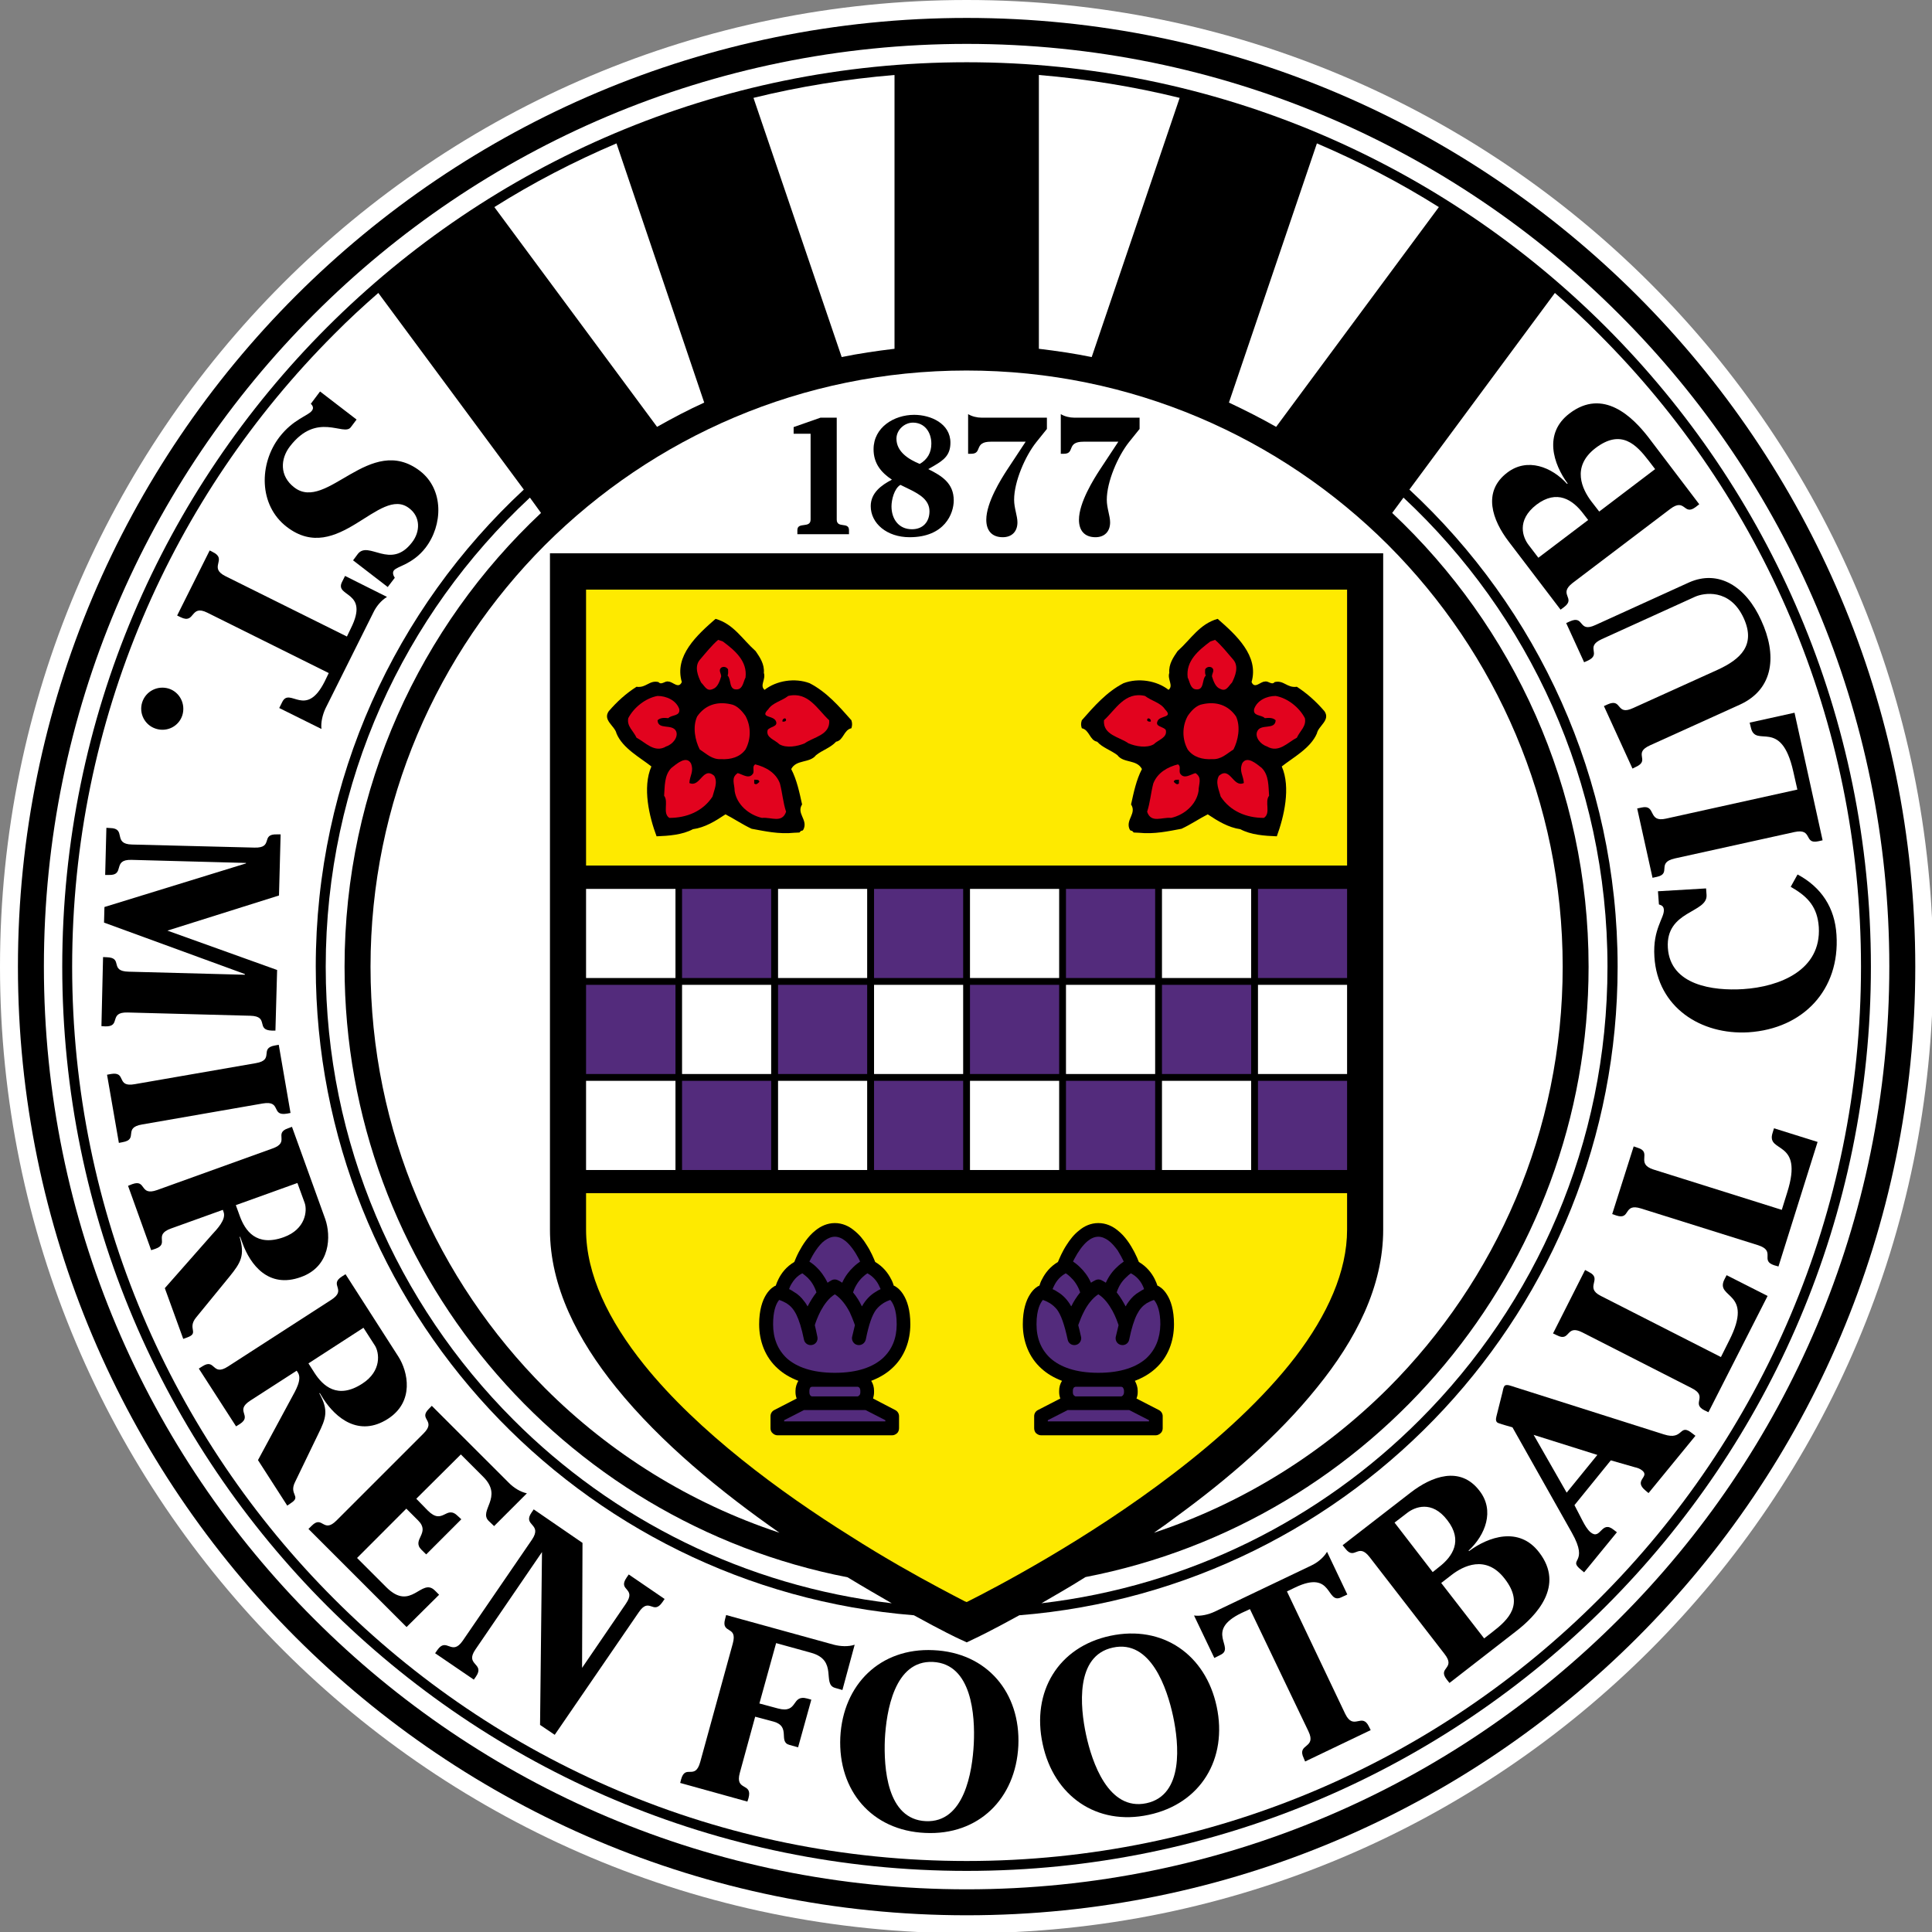 <?xml version="1.0" encoding="UTF-8"?>
<svg xmlns="http://www.w3.org/2000/svg" xmlns:xlink="http://www.w3.org/1999/xlink" width="32px" height="32px" viewBox="0 0 32 32" version="1.1">
<rect x="0" y="0" width="32" height="32" fill="#808080" stroke="none"/>
<g id="surface1">
<path style=" stroke:none;fill-rule:nonzero;fill:rgb(100%,100%,100%);fill-opacity:1;" d="M 0 16.012 C 0 7.168 7.168 0 16.012 0 C 24.852 0 32.02 7.168 32.02 16.012 C 32.02 24.852 24.852 32.02 16.012 32.02 C 7.168 32.02 0 24.852 0 16.012 Z M 0 16.012 "/>
<path style=" stroke:none;fill-rule:nonzero;fill:rgb(0%,0%,0%);fill-opacity:1;" d="M 16.012 0.297 C 7.332 0.297 0.297 7.332 0.297 16.012 C 0.297 24.688 7.332 31.723 16.012 31.723 C 24.688 31.723 31.723 24.688 31.723 16.012 C 31.723 7.332 24.688 0.297 16.012 0.297 Z M 16.012 0.297 "/>
<path style=" stroke:none;fill-rule:nonzero;fill:rgb(100%,100%,100%);fill-opacity:1;" d="M 26.816 26.816 C 24.051 29.586 20.23 31.293 16.012 31.293 C 11.789 31.293 7.969 29.586 5.203 26.816 C 2.434 24.051 0.727 20.23 0.727 16.008 C 0.727 11.789 2.434 7.969 5.203 5.203 C 7.969 2.434 11.789 0.727 16.012 0.727 C 20.23 0.727 24.051 2.434 26.816 5.203 C 29.586 7.969 31.293 11.789 31.293 16.008 C 31.293 20.23 29.586 24.051 26.816 26.816 Z M 26.816 26.816 "/>
<path style=" stroke:none;fill-rule:nonzero;fill:rgb(0%,0%,0%);fill-opacity:1;" d="M 30.988 16.012 C 30.988 24.281 24.281 30.988 16.012 30.988 C 7.738 30.988 1.031 24.281 1.031 16.012 C 1.031 7.738 7.738 1.031 16.012 1.031 C 24.281 1.031 30.988 7.738 30.988 16.012 Z M 30.988 16.012 "/>
<path style=" stroke:none;fill-rule:nonzero;fill:rgb(100%,100%,100%);fill-opacity:1;" d="M 21.812 2.375 C 22.516 2.676 23.191 3.027 23.832 3.43 L 21.137 7.07 C 20.883 6.926 20.621 6.793 20.355 6.668 Z M 21.812 2.375 "/>
<path style=" stroke:none;fill-rule:nonzero;fill:rgb(100%,100%,100%);fill-opacity:1;" d="M 14.039 26.125 C 14.301 26.285 14.547 26.426 14.77 26.555 C 12.336 26.27 10.148 25.164 8.504 23.516 C 6.582 21.594 5.395 18.941 5.395 16.012 C 5.395 12.941 6.695 10.18 8.777 8.242 L 8.961 8.496 C 6.961 10.375 5.707 13.047 5.707 16.012 C 5.707 21.027 9.293 25.203 14.039 26.125 Z M 14.039 26.125 "/>
<path style=" stroke:none;fill-rule:nonzero;fill:rgb(100%,100%,100%);fill-opacity:1;" d="M 17.98 26.121 C 22.727 25.203 26.312 21.027 26.312 16.012 C 26.312 13.047 25.059 10.375 23.059 8.496 L 23.246 8.242 C 25.324 10.18 26.625 12.941 26.625 16.012 C 26.625 18.941 25.438 21.594 23.516 23.516 C 21.871 25.164 19.688 26.27 17.25 26.555 C 17.473 26.426 17.719 26.285 17.98 26.121 Z M 17.98 26.121 "/>
<path style=" stroke:none;fill-rule:nonzero;fill:rgb(100%,100%,100%);fill-opacity:1;" d="M 17.207 1.242 C 18.004 1.309 18.781 1.434 19.539 1.621 L 18.082 5.914 C 17.793 5.855 17.5 5.812 17.207 5.777 Z M 17.207 1.242 "/>
<path style=" stroke:none;fill-rule:nonzero;fill:rgb(100%,100%,100%);fill-opacity:1;" d="M 22.992 9.027 C 24.777 10.816 25.883 13.281 25.883 16.012 C 25.883 18.738 24.777 21.203 22.992 22.992 C 21.914 24.066 20.59 24.898 19.113 25.387 C 19.238 25.301 19.363 25.211 19.488 25.117 C 20.328 24.504 21.168 23.785 21.812 22.984 C 22.457 22.191 22.91 21.309 22.91 20.367 L 22.91 9.164 L 9.109 9.164 L 9.109 20.367 C 9.109 21.309 9.566 22.191 10.207 22.984 C 10.949 23.902 11.953 24.719 12.91 25.387 C 11.43 24.898 10.105 24.07 9.027 22.992 C 7.242 21.203 6.137 18.738 6.137 16.012 C 6.137 13.281 7.242 10.816 9.027 9.027 C 10.816 7.242 13.281 6.137 16.008 6.137 C 18.738 6.137 21.203 7.242 22.992 9.027 Z M 22.992 9.027 "/>
<path style=" stroke:none;fill-rule:nonzero;fill:rgb(100%,100%,100%);fill-opacity:1;" d="M 14.816 1.242 L 14.816 5.777 C 14.52 5.812 14.227 5.855 13.941 5.914 L 12.48 1.621 C 13.238 1.434 14.016 1.309 14.816 1.242 Z M 14.816 1.242 "/>
<path style=" stroke:none;fill-rule:nonzero;fill:rgb(100%,100%,100%);fill-opacity:1;" d="M 10.211 2.375 L 11.664 6.668 C 11.398 6.789 11.137 6.926 10.883 7.07 L 8.188 3.43 C 8.828 3.027 9.504 2.676 10.211 2.375 Z M 10.211 2.375 "/>
<path style=" stroke:none;fill-rule:nonzero;fill:rgb(100%,100%,100%);fill-opacity:1;" d="M 26.484 26.484 C 23.805 29.168 20.102 30.824 16.012 30.824 C 11.918 30.824 8.215 29.168 5.535 26.484 C 2.855 23.805 1.195 20.102 1.195 16.012 C 1.195 11.918 2.855 8.215 5.535 5.535 C 5.77 5.297 6.016 5.07 6.266 4.852 L 8.676 8.109 C 6.555 10.078 5.23 12.891 5.23 16.012 C 5.23 21.668 9.59 26.309 15.137 26.754 C 15.59 27.004 15.875 27.141 15.879 27.141 L 16.012 27.203 L 16.141 27.141 C 16.145 27.141 16.43 27.004 16.883 26.754 C 22.43 26.309 26.793 21.668 26.793 16.012 C 26.793 12.891 25.465 10.078 23.344 8.109 L 25.754 4.852 C 26.004 5.07 26.25 5.297 26.484 5.535 C 29.168 8.215 30.824 11.918 30.824 16.012 C 30.824 20.102 29.168 23.805 26.484 26.484 Z M 26.484 26.484 "/>
<path style=" stroke:none;fill-rule:nonzero;fill:rgb(0%,0%,0%);fill-opacity:1;" d="M 5.809 7.078 C 5.691 7.23 5.25 6.809 4.801 7.395 C 4.645 7.598 4.625 7.883 4.875 8.074 C 5.414 8.488 6.125 7.164 6.957 7.801 C 7.355 8.109 7.336 8.699 7.047 9.074 C 6.941 9.211 6.824 9.285 6.73 9.336 C 6.629 9.387 6.555 9.41 6.523 9.449 C 6.496 9.488 6.516 9.535 6.539 9.57 L 6.422 9.723 L 5.848 9.281 L 5.926 9.176 C 6.105 8.945 6.469 9.449 6.824 8.984 C 6.961 8.809 6.969 8.562 6.777 8.418 C 6.285 8.035 5.598 9.379 4.75 8.727 C 4.281 8.367 4.289 7.68 4.629 7.238 C 4.855 6.945 5.102 6.887 5.164 6.805 C 5.199 6.762 5.184 6.723 5.148 6.688 L 5.301 6.484 L 5.906 6.949 L 5.809 7.078 "/>
<path style=" stroke:none;fill-rule:nonzero;fill:rgb(0%,0%,0%);fill-opacity:1;" d="M 6.41 9.887 C 6.312 9.945 6.23 10.047 6.184 10.145 L 5.391 11.734 C 5.344 11.836 5.312 11.961 5.324 12.074 L 4.625 11.727 L 4.676 11.625 C 4.801 11.375 5.066 11.91 5.379 11.285 L 5.445 11.148 L 3.434 10.148 C 3.145 10.004 3.238 10.344 2.992 10.223 L 2.934 10.195 L 3.473 9.117 L 3.527 9.145 C 3.773 9.266 3.445 9.398 3.734 9.543 L 5.746 10.543 L 5.812 10.406 C 6.125 9.781 5.539 9.895 5.664 9.641 L 5.715 9.539 L 6.41 9.887 "/>
<path style=" stroke:none;fill-rule:nonzero;fill:rgb(0%,0%,0%);fill-opacity:1;" d="M 2.582 12.07 C 2.398 12.012 2.297 11.816 2.355 11.633 C 2.414 11.449 2.609 11.348 2.797 11.406 C 2.977 11.465 3.078 11.66 3.02 11.848 C 2.961 12.031 2.766 12.129 2.582 12.07 "/>
<path style=" stroke:none;fill-rule:nonzero;fill:rgb(0%,0%,0%);fill-opacity:1;" d="M 4.59 16.066 L 4.562 17.07 L 4.504 17.07 C 4.227 17.062 4.469 16.832 4.145 16.824 L 2.113 16.77 C 1.789 16.762 2.016 17.008 1.742 17 L 1.68 16.996 L 1.707 15.852 L 1.77 15.855 C 2.047 15.863 1.805 16.086 2.129 16.094 L 4.055 16.145 L 4.055 16.133 L 1.723 15.281 L 1.73 15.023 L 4.074 14.301 L 4.074 14.293 L 2.176 14.242 C 1.852 14.234 2.078 14.5 1.805 14.492 L 1.742 14.492 L 1.762 13.711 L 1.824 13.715 C 2.102 13.719 1.859 13.98 2.184 13.988 L 4.215 14.039 C 4.539 14.047 4.309 13.812 4.586 13.82 L 4.648 13.82 L 4.621 14.832 L 2.773 15.414 L 4.59 16.066 "/>
<path style=" stroke:none;fill-rule:nonzero;fill:rgb(0%,0%,0%);fill-opacity:1;" d="M 4.812 18.434 L 4.754 18.445 C 4.48 18.492 4.672 18.223 4.352 18.277 L 2.352 18.625 C 2.031 18.68 2.301 18.871 2.031 18.918 L 1.969 18.93 L 1.773 17.801 L 1.836 17.789 C 2.105 17.742 1.914 18.016 2.234 17.957 L 4.238 17.609 C 4.555 17.555 4.285 17.363 4.555 17.316 L 4.617 17.305 L 4.812 18.434 "/>
<path style=" stroke:none;fill-rule:nonzero;fill:rgb(0%,0%,0%);fill-opacity:1;" d="M 3.906 19.961 L 3.973 20.145 C 4.059 20.379 4.242 20.656 4.699 20.492 C 5.066 20.359 5.09 20.051 5.047 19.926 L 4.926 19.594 L 3.906 19.961 M 2.832 20.348 C 2.531 20.457 2.816 20.598 2.574 20.684 L 2.504 20.707 L 2.121 19.641 L 2.191 19.613 C 2.43 19.527 2.305 19.816 2.602 19.711 L 4.512 19.023 C 4.812 18.918 4.527 18.773 4.77 18.688 L 4.836 18.664 L 5.387 20.191 C 5.484 20.469 5.477 20.977 4.984 21.152 C 4.445 21.348 4.145 20.945 4.016 20.59 L 3.977 20.484 L 3.969 20.488 C 4.059 20.797 3.988 20.914 3.801 21.145 L 3.246 21.824 C 3.098 22.008 3.305 22.078 3.102 22.152 L 3.035 22.176 L 2.73 21.336 L 3.508 20.453 C 3.594 20.359 3.75 20.199 3.703 20.074 L 3.691 20.039 Z M 2.832 20.348 "/>
<path style=" stroke:none;fill-rule:nonzero;fill:rgb(0%,0%,0%);fill-opacity:1;" d="M 5.109 22.582 L 5.211 22.742 C 5.348 22.953 5.59 23.184 6 22.918 C 6.328 22.707 6.281 22.402 6.211 22.289 L 6.02 21.992 L 5.109 22.582 M 4.145 23.199 C 3.879 23.371 4.188 23.445 3.973 23.586 L 3.91 23.625 L 3.293 22.668 L 3.355 22.629 C 3.57 22.492 3.512 22.805 3.777 22.633 L 5.484 21.531 C 5.754 21.359 5.445 21.285 5.66 21.145 L 5.723 21.105 L 6.598 22.469 C 6.758 22.719 6.867 23.215 6.426 23.5 C 5.945 23.809 5.559 23.484 5.355 23.168 L 5.297 23.074 L 5.289 23.078 C 5.445 23.359 5.402 23.488 5.27 23.754 L 4.887 24.547 C 4.781 24.758 4.996 24.781 4.82 24.895 L 4.758 24.938 L 4.273 24.184 L 4.832 23.148 C 4.891 23.039 5.008 22.848 4.934 22.734 L 4.914 22.703 Z M 4.145 23.199 "/>
<path style=" stroke:none;fill-rule:nonzero;fill:rgb(0%,0%,0%);fill-opacity:1;" d="M 6.895 24.824 L 7.086 25.02 C 7.34 25.273 7.387 24.914 7.586 25.113 L 7.641 25.164 L 7.059 25.746 L 6.98 25.668 C 6.812 25.5 7.137 25.395 6.926 25.184 L 6.73 24.988 L 5.914 25.805 L 6.398 26.289 C 6.812 26.703 6.98 26.121 7.203 26.344 L 7.273 26.414 L 6.734 26.949 L 5.109 25.324 L 5.164 25.27 C 5.344 25.09 5.352 25.406 5.574 25.184 L 7.012 23.746 C 7.238 23.523 6.922 23.516 7.102 23.336 L 7.152 23.285 L 8.43 24.562 C 8.508 24.641 8.617 24.711 8.727 24.734 L 8.184 25.277 L 8.094 25.191 C 7.922 25.02 8.34 24.801 8.008 24.465 L 7.633 24.09 L 6.895 24.824 "/>
<path style=" stroke:none;fill-rule:nonzero;fill:rgb(0%,0%,0%);fill-opacity:1;" d="M 9.641 27.625 L 10.367 26.562 C 10.551 26.293 10.223 26.355 10.379 26.129 L 10.414 26.078 L 11.008 26.484 L 10.973 26.535 C 10.816 26.762 10.758 26.438 10.578 26.707 L 9.188 28.734 L 8.945 28.57 L 8.977 25.707 L 7.875 27.32 C 7.691 27.586 8.039 27.543 7.883 27.77 L 7.848 27.82 L 7.207 27.383 L 7.242 27.332 C 7.398 27.105 7.48 27.441 7.664 27.176 L 8.812 25.5 C 8.992 25.23 8.648 25.277 8.805 25.051 L 8.84 25 L 9.648 25.555 L 9.641 27.625 "/>
<path style=" stroke:none;fill-rule:nonzero;fill:rgb(0%,0%,0%);fill-opacity:1;" d="M 12.578 28.215 L 12.883 28.297 C 13.23 28.391 13.098 28.059 13.371 28.133 L 13.438 28.152 L 13.219 28.941 L 13.078 28.902 C 12.883 28.852 13.105 28.598 12.816 28.516 L 12.508 28.434 L 12.254 29.363 C 12.168 29.676 12.469 29.516 12.398 29.781 L 12.379 29.84 L 11.266 29.531 L 11.281 29.473 C 11.352 29.211 11.512 29.496 11.598 29.184 L 12.137 27.223 C 12.18 27.066 12.129 27.031 12.078 27 C 12.027 26.969 11.977 26.941 12.008 26.824 L 12.027 26.75 L 13.812 27.242 C 13.922 27.27 14.051 27.277 14.156 27.242 L 13.953 27.992 L 13.832 27.957 C 13.609 27.895 13.887 27.5 13.434 27.375 L 12.855 27.215 L 12.578 28.215 "/>
<path style=" stroke:none;fill-rule:nonzero;fill:rgb(0%,0%,0%);fill-opacity:1;" d="M 16.129 28.883 C 16.152 28.414 16.098 27.559 15.453 27.527 C 14.812 27.496 14.68 28.348 14.656 28.809 C 14.637 29.277 14.688 30.133 15.332 30.164 C 15.973 30.195 16.105 29.348 16.129 28.883 M 13.918 28.777 C 13.961 27.898 14.582 27.289 15.461 27.332 C 16.348 27.371 16.906 28.035 16.867 28.914 C 16.824 29.793 16.207 30.402 15.324 30.359 C 14.438 30.32 13.879 29.656 13.918 28.777 Z M 13.918 28.777 "/>
<path style=" stroke:none;fill-rule:nonzero;fill:rgb(0%,0%,0%);fill-opacity:1;" d="M 19.43 28.426 C 19.332 27.969 19.062 27.152 18.434 27.289 C 17.805 27.422 17.891 28.277 17.988 28.73 C 18.086 29.188 18.359 30 18.988 29.867 C 19.613 29.734 19.527 28.879 19.43 28.426 M 17.27 28.887 C 17.082 28.023 17.527 27.277 18.391 27.094 C 19.258 26.91 19.969 27.406 20.152 28.266 C 20.336 29.129 19.891 29.875 19.027 30.059 C 18.164 30.246 17.453 29.746 17.27 28.887 Z M 17.27 28.887 "/>
<path style=" stroke:none;fill-rule:nonzero;fill:rgb(0%,0%,0%);fill-opacity:1;" d="M 19.777 26.758 C 19.887 26.773 20.016 26.742 20.117 26.695 L 21.719 25.93 C 21.82 25.883 21.922 25.801 21.98 25.703 L 22.316 26.41 L 22.215 26.457 C 21.961 26.578 22.082 25.992 21.453 26.293 L 21.316 26.359 L 22.281 28.387 C 22.422 28.676 22.559 28.352 22.676 28.602 L 22.703 28.656 L 21.617 29.176 L 21.594 29.121 C 21.473 28.871 21.812 28.969 21.672 28.676 L 20.703 26.652 L 20.566 26.715 C 19.938 27.016 20.469 27.289 20.215 27.41 L 20.113 27.461 L 19.777 26.758 "/>
<path style=" stroke:none;fill-rule:nonzero;fill:rgb(0%,0%,0%);fill-opacity:1;" d="M 23.73 26.039 L 23.832 25.957 C 24.062 25.781 24.234 25.516 23.973 25.18 C 23.715 24.84 23.43 24.965 23.312 25.055 L 23.098 25.219 L 23.73 26.039 M 24.582 27.137 L 24.719 27.031 C 24.988 26.824 25.25 26.57 24.922 26.148 C 24.609 25.742 24.23 25.941 24.043 26.086 L 23.871 26.219 Z M 24.008 27.875 L 23.961 27.816 C 23.805 27.613 24.121 27.645 23.926 27.395 L 22.684 25.789 C 22.492 25.543 22.441 25.852 22.285 25.652 L 22.238 25.594 L 23.363 24.723 C 23.711 24.453 24.184 24.273 24.504 24.691 C 24.762 25.02 24.602 25.426 24.324 25.684 L 24.332 25.691 C 24.652 25.453 25.16 25.277 25.492 25.711 C 25.922 26.266 25.445 26.762 25.105 27.023 Z M 24.008 27.875 "/>
<path style=" stroke:none;fill-rule:nonzero;fill:rgb(0%,0%,0%);fill-opacity:1;" d="M 25.949 24.723 L 26.457 24.098 L 25.402 23.766 L 25.949 24.723 M 26.078 24.93 L 26.215 25.195 C 26.246 25.254 26.289 25.332 26.344 25.379 C 26.516 25.52 26.52 25.168 26.73 25.34 L 26.781 25.379 L 26.238 26.043 L 26.191 26.004 C 25.949 25.809 26.332 25.914 26.035 25.387 L 25.051 23.641 L 24.953 23.613 C 24.93 23.605 24.82 23.578 24.797 23.559 C 24.762 23.527 24.785 23.465 24.793 23.43 L 24.887 23.055 C 24.891 23.031 24.902 22.977 24.918 22.957 C 24.949 22.918 25.031 22.957 25.098 22.977 L 27.559 23.758 C 27.895 23.867 27.805 23.559 28.031 23.742 L 28.082 23.781 L 27.305 24.73 L 27.258 24.691 C 27.043 24.516 27.336 24.465 27.199 24.355 C 27.16 24.324 27.121 24.312 27.074 24.301 L 26.68 24.188 Z M 26.078 24.93 "/>
<path style=" stroke:none;fill-rule:nonzero;fill:rgb(0%,0%,0%);fill-opacity:1;" d="M 29.277 21.465 L 28.297 23.391 L 28.23 23.359 C 28.004 23.242 28.301 23.133 28.02 22.992 L 26.211 22.07 C 25.93 21.926 26.016 22.234 25.789 22.117 L 25.723 22.086 L 26.254 21.035 L 26.32 21.07 C 26.551 21.184 26.234 21.324 26.516 21.465 L 28.504 22.477 L 28.641 22.203 C 29.062 21.375 28.398 21.516 28.562 21.191 L 28.598 21.121 L 29.277 21.465 "/>
<path style=" stroke:none;fill-rule:nonzero;fill:rgb(0%,0%,0%);fill-opacity:1;" d="M 30.105 18.914 L 29.457 20.977 L 29.387 20.957 C 29.145 20.879 29.422 20.723 29.121 20.625 L 27.18 20.016 C 26.879 19.922 27.016 20.211 26.773 20.133 L 26.703 20.109 L 27.059 18.988 L 27.129 19.012 C 27.371 19.086 27.082 19.273 27.387 19.371 L 29.512 20.039 L 29.602 19.75 C 29.883 18.863 29.25 19.109 29.359 18.766 L 29.383 18.688 L 30.105 18.914 "/>
<path style=" stroke:none;fill-rule:nonzero;fill:rgb(0%,0%,0%);fill-opacity:1;" d="M 28.258 14.715 L 28.266 14.824 C 28.285 15.125 27.586 15.078 27.625 15.699 C 27.664 16.32 28.375 16.414 28.871 16.383 C 29.477 16.344 30.168 16.07 30.125 15.355 C 30.102 15.031 29.953 14.859 29.684 14.703 L 29.66 14.688 L 29.773 14.484 C 30.168 14.695 30.391 15.035 30.418 15.484 C 30.477 16.395 29.867 17.039 28.961 17.098 C 28.172 17.145 27.453 16.684 27.402 15.848 C 27.387 15.609 27.43 15.453 27.473 15.336 C 27.516 15.215 27.562 15.141 27.559 15.07 C 27.555 15.012 27.527 14.996 27.477 14.98 L 27.461 14.762 L 28.258 14.715 "/>
<path style=" stroke:none;fill-rule:nonzero;fill:rgb(0%,0%,0%);fill-opacity:1;" d="M 29.723 11.805 L 30.188 13.918 L 30.117 13.934 C 29.871 13.988 30.031 13.715 29.723 13.781 L 27.738 14.219 C 27.43 14.289 27.691 14.469 27.445 14.523 L 27.371 14.539 L 27.117 13.391 L 27.191 13.375 C 27.438 13.32 27.285 13.629 27.594 13.559 L 29.77 13.078 L 29.703 12.781 C 29.5 11.871 29.078 12.402 29 12.051 L 28.98 11.969 L 29.723 11.805 "/>
<path style=" stroke:none;fill-rule:nonzero;fill:rgb(0%,0%,0%);fill-opacity:1;" d="M 26.566 11.695 L 26.625 11.668 C 26.875 11.555 26.758 11.863 27.051 11.727 L 28.449 11.094 C 28.832 10.918 29.082 10.684 28.883 10.242 C 28.652 9.734 28.211 9.824 28.078 9.883 L 26.531 10.586 C 26.238 10.719 26.543 10.832 26.293 10.945 L 26.238 10.969 L 25.941 10.32 L 26 10.293 C 26.25 10.18 26.133 10.488 26.426 10.352 L 27.973 9.648 C 28.469 9.426 28.922 9.719 29.172 10.277 C 29.43 10.836 29.391 11.41 28.816 11.672 L 27.332 12.344 C 27.035 12.477 27.344 12.59 27.094 12.703 L 27.039 12.73 L 26.566 11.695 "/>
<path style=" stroke:none;fill-rule:nonzero;fill:rgb(0%,0%,0%);fill-opacity:1;" d="M 26.305 8.613 L 26.227 8.512 C 26.051 8.277 25.789 8.102 25.449 8.359 C 25.109 8.621 25.227 8.906 25.316 9.023 L 25.48 9.238 L 26.305 8.613 M 27.414 7.77 L 27.309 7.633 C 27.102 7.363 26.852 7.098 26.426 7.422 C 26.02 7.734 26.211 8.109 26.355 8.301 L 26.488 8.473 Z M 28.145 8.352 L 28.086 8.398 C 27.883 8.551 27.918 8.238 27.664 8.43 L 26.047 9.656 C 25.801 9.848 26.109 9.902 25.906 10.055 L 25.848 10.098 L 24.988 8.969 C 24.719 8.617 24.547 8.145 24.965 7.828 C 25.297 7.574 25.703 7.734 25.957 8.016 L 25.965 8.008 C 25.73 7.688 25.559 7.18 25.996 6.848 C 26.555 6.422 27.043 6.906 27.305 7.246 Z M 28.145 8.352 "/>
<path style=" stroke:none;fill-rule:nonzero;fill:rgb(99.608%,91.765%,0%);fill-opacity:1;" d="M 16.012 9.766 L 9.707 9.766 L 9.707 14.336 L 22.312 14.336 L 22.312 9.766 Z M 16.012 9.766 "/>
<path style=" stroke:none;fill-rule:nonzero;fill:rgb(32.549%,16.863%,48.627%);fill-opacity:1;" d="M 9.707 16.312 L 11.188 16.312 L 11.188 17.789 L 9.707 17.789 Z M 9.707 16.312 "/>
<path style=" stroke:none;fill-rule:nonzero;fill:rgb(100%,100%,100%);fill-opacity:1;" d="M 11.297 16.312 L 12.773 16.312 L 12.773 17.789 L 11.297 17.789 Z M 11.297 16.312 "/>
<path style=" stroke:none;fill-rule:nonzero;fill:rgb(32.549%,16.863%,48.627%);fill-opacity:1;" d="M 12.887 17.789 L 12.887 16.312 L 14.363 16.312 L 14.363 17.789 Z M 12.887 17.789 "/>
<path style=" stroke:none;fill-rule:nonzero;fill:rgb(100%,100%,100%);fill-opacity:1;" d="M 14.477 17.789 L 14.477 16.312 L 15.953 16.312 L 15.953 17.789 Z M 14.477 17.789 "/>
<path style=" stroke:none;fill-rule:nonzero;fill:rgb(32.549%,16.863%,48.627%);fill-opacity:1;" d="M 16.066 16.312 L 17.543 16.312 L 17.543 17.789 L 16.066 17.789 Z M 16.066 16.312 "/>
<path style=" stroke:none;fill-rule:nonzero;fill:rgb(100%,100%,100%);fill-opacity:1;" d="M 17.656 16.312 L 19.133 16.312 L 19.133 17.789 L 17.656 17.789 Z M 17.656 16.312 "/>
<path style=" stroke:none;fill-rule:nonzero;fill:rgb(32.549%,16.863%,48.627%);fill-opacity:1;" d="M 19.246 16.312 L 20.723 16.312 L 20.723 17.789 L 19.246 17.789 Z M 19.246 16.312 "/>
<path style=" stroke:none;fill-rule:nonzero;fill:rgb(100%,100%,100%);fill-opacity:1;" d="M 19.246 14.723 L 20.723 14.723 L 20.723 16.199 L 19.246 16.199 Z M 19.246 14.723 "/>
<path style=" stroke:none;fill-rule:nonzero;fill:rgb(32.549%,16.863%,48.627%);fill-opacity:1;" d="M 17.656 14.723 L 19.133 14.723 L 19.133 16.199 L 17.656 16.199 Z M 17.656 14.723 "/>
<path style=" stroke:none;fill-rule:nonzero;fill:rgb(100%,100%,100%);fill-opacity:1;" d="M 16.066 14.723 L 17.543 14.723 L 17.543 16.199 L 16.066 16.199 Z M 16.066 14.723 "/>
<path style=" stroke:none;fill-rule:nonzero;fill:rgb(32.549%,16.863%,48.627%);fill-opacity:1;" d="M 15.953 16.199 L 14.477 16.199 L 14.477 14.723 L 15.953 14.723 Z M 15.953 16.199 "/>
<path style=" stroke:none;fill-rule:nonzero;fill:rgb(100%,100%,100%);fill-opacity:1;" d="M 14.363 16.199 L 12.887 16.199 L 12.887 14.723 L 14.363 14.723 Z M 14.363 16.199 "/>
<path style=" stroke:none;fill-rule:nonzero;fill:rgb(32.549%,16.863%,48.627%);fill-opacity:1;" d="M 12.773 16.199 L 11.297 16.199 L 11.297 14.723 L 12.773 14.723 Z M 12.773 16.199 "/>
<path style=" stroke:none;fill-rule:nonzero;fill:rgb(100%,100%,100%);fill-opacity:1;" d="M 11.188 16.199 L 9.707 16.199 L 9.707 14.723 L 11.188 14.723 Z M 11.188 16.199 "/>
<path style=" stroke:none;fill-rule:nonzero;fill:rgb(100%,100%,100%);fill-opacity:1;" d="M 9.707 17.902 L 11.188 17.902 L 11.188 19.379 L 9.707 19.379 Z M 9.707 17.902 "/>
<path style=" stroke:none;fill-rule:nonzero;fill:rgb(32.549%,16.863%,48.627%);fill-opacity:1;" d="M 11.297 17.902 L 12.773 17.902 L 12.773 19.379 L 11.297 19.379 Z M 11.297 17.902 "/>
<path style=" stroke:none;fill-rule:nonzero;fill:rgb(100%,100%,100%);fill-opacity:1;" d="M 12.887 17.902 L 14.363 17.902 L 14.363 19.379 L 12.887 19.379 Z M 12.887 17.902 "/>
<path style=" stroke:none;fill-rule:nonzero;fill:rgb(32.549%,16.863%,48.627%);fill-opacity:1;" d="M 14.477 17.902 L 15.953 17.902 L 15.953 19.379 L 14.477 19.379 Z M 14.477 17.902 "/>
<path style=" stroke:none;fill-rule:nonzero;fill:rgb(100%,100%,100%);fill-opacity:1;" d="M 16.066 17.902 L 17.543 17.902 L 17.543 19.379 L 16.066 19.379 Z M 16.066 17.902 "/>
<path style=" stroke:none;fill-rule:nonzero;fill:rgb(32.549%,16.863%,48.627%);fill-opacity:1;" d="M 17.656 17.902 L 19.133 17.902 L 19.133 19.379 L 17.656 19.379 Z M 17.656 17.902 "/>
<path style=" stroke:none;fill-rule:nonzero;fill:rgb(100%,100%,100%);fill-opacity:1;" d="M 19.246 17.902 L 20.723 17.902 L 20.723 19.379 L 19.246 19.379 Z M 19.246 17.902 "/>
<path style=" stroke:none;fill-rule:nonzero;fill:rgb(100%,100%,100%);fill-opacity:1;" d="M 20.836 16.312 L 22.312 16.312 L 22.312 17.789 L 20.836 17.789 Z M 20.836 16.312 "/>
<path style=" stroke:none;fill-rule:nonzero;fill:rgb(32.549%,16.863%,48.627%);fill-opacity:1;" d="M 20.836 17.902 L 22.312 17.902 L 22.312 19.379 L 20.836 19.379 Z M 20.836 17.902 "/>
<path style=" stroke:none;fill-rule:nonzero;fill:rgb(32.549%,16.863%,48.627%);fill-opacity:1;" d="M 20.836 14.723 L 22.312 14.723 L 22.312 16.199 L 20.836 16.199 Z M 20.836 14.723 "/>
<path style=" stroke:none;fill-rule:nonzero;fill:rgb(99.608%,91.765%,0%);fill-opacity:1;" d="M 10.672 22.609 C 11.562 23.715 12.934 24.723 14.082 25.441 C 14.652 25.805 15.172 26.094 15.543 26.293 C 15.73 26.395 15.879 26.469 15.98 26.523 C 15.992 26.527 16 26.531 16.012 26.535 C 16.457 26.312 17.996 25.512 19.438 24.406 C 20.195 23.828 20.926 23.164 21.457 22.473 C 21.988 21.777 22.312 21.059 22.312 20.367 L 22.312 19.762 L 9.707 19.762 L 9.707 20.367 C 9.707 21.105 10.078 21.871 10.672 22.609 Z M 10.672 22.609 "/>
<path style=" stroke:none;fill-rule:nonzero;fill:rgb(0%,0%,0%);fill-opacity:1;" d="M 12.516 10.785 C 12.586 10.887 12.664 11 12.652 11.145 C 12.688 11.254 12.578 11.355 12.664 11.426 C 12.859 11.273 13.164 11.223 13.41 11.316 C 13.691 11.461 13.898 11.699 14.102 11.93 C 14.117 11.98 14.117 12.012 14.102 12.062 C 13.973 12.09 13.973 12.262 13.848 12.285 C 13.754 12.387 13.625 12.422 13.516 12.508 C 13.41 12.645 13.191 12.574 13.105 12.738 C 13.199 12.918 13.242 13.129 13.285 13.324 C 13.191 13.469 13.371 13.57 13.316 13.719 C 13.289 13.789 13.285 13.73 13.242 13.789 L 13.156 13.793 C 12.898 13.82 12.664 13.766 12.449 13.727 C 12.297 13.656 12.16 13.562 12.016 13.488 C 11.852 13.598 11.676 13.707 11.477 13.734 C 11.301 13.828 11.078 13.844 10.875 13.852 C 10.754 13.531 10.637 13.043 10.789 12.695 C 10.609 12.551 10.312 12.395 10.211 12.148 C 10.184 12.023 9.98 11.93 10.082 11.781 C 10.219 11.621 10.371 11.484 10.543 11.375 C 10.703 11.398 10.754 11.262 10.906 11.297 C 10.957 11.355 11.012 11.273 11.07 11.289 C 11.145 11.289 11.238 11.418 11.293 11.297 C 11.164 10.863 11.547 10.516 11.852 10.25 C 12.152 10.336 12.289 10.582 12.516 10.785 "/>
<path style=" stroke:none;fill-rule:nonzero;fill:rgb(88.627%,1.176%,11.765%);fill-opacity:1;" d="M 11.973 10.625 C 12.168 10.77 12.383 10.949 12.348 11.223 C 12.312 11.289 12.305 11.41 12.211 11.418 C 12.066 11.434 12.117 11.254 12.051 11.188 C 12.066 11.16 12.059 11.117 12.059 11.086 C 12.031 11.043 11.98 11.035 11.945 11.059 C 11.895 11.102 11.945 11.152 11.945 11.203 C 11.922 11.281 11.887 11.383 11.812 11.41 C 11.707 11.461 11.676 11.367 11.613 11.305 C 11.562 11.203 11.496 11.043 11.59 10.93 C 11.691 10.812 11.793 10.684 11.895 10.598 L 11.973 10.625 "/>
<path style=" stroke:none;fill-rule:nonzero;fill:rgb(88.627%,1.176%,11.765%);fill-opacity:1;" d="M 11.25 11.742 C 11.273 11.867 11.121 11.836 11.07 11.895 C 11 11.887 10.934 11.887 10.891 11.93 C 10.898 12.098 11.137 11.98 11.199 12.113 C 11.238 12.207 11.145 12.328 11.035 12.363 C 10.84 12.48 10.688 12.293 10.543 12.219 C 10.492 12.105 10.379 12.031 10.406 11.895 C 10.5 11.715 10.695 11.562 10.891 11.527 C 11.035 11.527 11.199 11.598 11.25 11.742 "/>
<path style=" stroke:none;fill-rule:nonzero;fill:rgb(88.627%,1.176%,11.765%);fill-opacity:1;" d="M 13.734 11.93 C 13.754 12.176 13.473 12.207 13.328 12.312 C 13.207 12.363 13.027 12.395 12.91 12.328 C 12.832 12.25 12.68 12.219 12.715 12.09 C 12.758 12.031 12.891 12.039 12.852 11.945 C 12.809 11.844 12.578 11.895 12.723 11.75 C 12.797 11.637 12.945 11.613 13.055 11.527 C 13.387 11.449 13.539 11.75 13.734 11.93 "/>
<path style=" stroke:none;fill-rule:nonzero;fill:rgb(88.627%,1.176%,11.765%);fill-opacity:1;" d="M 12.348 11.859 C 12.441 12.031 12.441 12.242 12.348 12.414 C 12.254 12.543 12.102 12.582 11.945 12.574 C 11.793 12.582 11.707 12.488 11.59 12.414 C 11.512 12.262 11.469 12.039 11.547 11.867 C 11.676 11.68 11.871 11.613 12.102 11.664 C 12.203 11.68 12.289 11.773 12.348 11.859 "/>
<path style=" stroke:none;fill-rule:nonzero;fill:rgb(0%,0%,0%);fill-opacity:1;" d="M 13.02 11.93 C 13.012 11.953 12.984 11.953 12.961 11.953 C 12.945 11.91 13.02 11.867 13.02 11.93 "/>
<path style=" stroke:none;fill-rule:nonzero;fill:rgb(88.627%,1.176%,11.765%);fill-opacity:1;" d="M 11.445 12.645 C 11.496 12.781 11.426 12.84 11.418 12.969 C 11.598 13.051 11.641 12.688 11.828 12.848 C 11.895 12.957 11.828 13.086 11.801 13.195 C 11.641 13.438 11.375 13.547 11.086 13.547 C 10.969 13.469 11.078 13.281 11 13.18 C 11.012 13.027 11 12.84 11.121 12.719 C 11.207 12.652 11.367 12.508 11.445 12.645 "/>
<path style=" stroke:none;fill-rule:nonzero;fill:rgb(88.627%,1.176%,11.765%);fill-opacity:1;" d="M 12.918 12.977 C 12.961 13.145 12.969 13.289 13.02 13.445 C 12.953 13.641 12.773 13.531 12.621 13.547 C 12.398 13.496 12.203 13.324 12.168 13.102 C 12.168 12.984 12.102 12.883 12.219 12.805 C 12.297 12.824 12.414 12.918 12.477 12.805 C 12.492 12.746 12.457 12.695 12.508 12.66 C 12.68 12.703 12.852 12.797 12.918 12.977 "/>
<path style=" stroke:none;fill-rule:nonzero;fill:rgb(0%,0%,0%);fill-opacity:1;" d="M 12.578 12.949 C 12.559 12.969 12.527 13.008 12.492 12.977 L 12.492 12.914 C 12.527 12.918 12.57 12.906 12.578 12.949 "/>
<path style=" stroke:none;fill-rule:nonzero;fill:rgb(0%,0%,0%);fill-opacity:1;" d="M 19.504 10.785 C 19.434 10.887 19.355 11 19.367 11.145 C 19.332 11.254 19.441 11.355 19.355 11.426 C 19.16 11.273 18.855 11.223 18.609 11.316 C 18.328 11.461 18.121 11.699 17.918 11.93 C 17.902 11.98 17.902 12.012 17.918 12.062 C 18.047 12.09 18.047 12.262 18.172 12.285 C 18.266 12.387 18.395 12.422 18.508 12.508 C 18.609 12.645 18.828 12.574 18.914 12.738 C 18.82 12.918 18.777 13.129 18.734 13.324 C 18.828 13.469 18.652 13.57 18.703 13.719 C 18.73 13.789 18.734 13.73 18.777 13.789 L 18.863 13.793 C 19.121 13.82 19.359 13.766 19.57 13.727 C 19.723 13.656 19.859 13.562 20.004 13.488 C 20.168 13.598 20.348 13.707 20.543 13.734 C 20.719 13.828 20.941 13.844 21.148 13.852 C 21.266 13.531 21.383 13.043 21.23 12.695 C 21.41 12.551 21.707 12.395 21.812 12.148 C 21.836 12.023 22.039 11.93 21.938 11.781 C 21.801 11.621 21.648 11.484 21.48 11.375 C 21.316 11.398 21.266 11.262 21.113 11.297 C 21.062 11.355 21.012 11.273 20.949 11.289 C 20.875 11.289 20.781 11.418 20.73 11.297 C 20.855 10.863 20.473 10.516 20.168 10.25 C 19.867 10.336 19.73 10.582 19.504 10.785 "/>
<path style=" stroke:none;fill-rule:nonzero;fill:rgb(88.627%,1.176%,11.765%);fill-opacity:1;" d="M 20.047 10.625 C 19.852 10.77 19.637 10.949 19.672 11.223 C 19.707 11.289 19.715 11.41 19.809 11.418 C 19.953 11.434 19.902 11.254 19.973 11.188 C 19.953 11.16 19.961 11.117 19.961 11.086 C 19.988 11.043 20.039 11.035 20.074 11.059 C 20.125 11.102 20.074 11.152 20.074 11.203 C 20.098 11.281 20.133 11.383 20.211 11.41 C 20.312 11.461 20.344 11.367 20.406 11.305 C 20.457 11.203 20.523 11.043 20.43 10.93 C 20.328 10.812 20.227 10.684 20.125 10.598 L 20.047 10.625 "/>
<path style=" stroke:none;fill-rule:nonzero;fill:rgb(88.627%,1.176%,11.765%);fill-opacity:1;" d="M 20.773 11.742 C 20.746 11.867 20.898 11.836 20.949 11.895 C 21.02 11.887 21.086 11.887 21.129 11.93 C 21.121 12.098 20.883 11.98 20.824 12.113 C 20.781 12.207 20.875 12.328 20.984 12.363 C 21.18 12.48 21.332 12.293 21.48 12.219 C 21.531 12.105 21.641 12.031 21.613 11.895 C 21.52 11.715 21.324 11.562 21.129 11.527 C 20.984 11.527 20.824 11.598 20.773 11.742 "/>
<path style=" stroke:none;fill-rule:nonzero;fill:rgb(88.627%,1.176%,11.765%);fill-opacity:1;" d="M 18.285 11.93 C 18.266 12.176 18.547 12.207 18.691 12.312 C 18.812 12.363 18.992 12.395 19.109 12.328 C 19.188 12.25 19.34 12.219 19.309 12.09 C 19.266 12.031 19.129 12.039 19.172 11.945 C 19.211 11.844 19.441 11.895 19.297 11.75 C 19.223 11.637 19.078 11.613 18.965 11.527 C 18.633 11.449 18.48 11.75 18.285 11.93 "/>
<path style=" stroke:none;fill-rule:nonzero;fill:rgb(88.627%,1.176%,11.765%);fill-opacity:1;" d="M 19.672 11.859 C 19.578 12.031 19.578 12.242 19.672 12.414 C 19.766 12.543 19.918 12.582 20.074 12.574 C 20.227 12.582 20.312 12.488 20.43 12.414 C 20.508 12.262 20.551 12.039 20.473 11.867 C 20.344 11.68 20.148 11.613 19.918 11.664 C 19.816 11.68 19.73 11.773 19.672 11.859 "/>
<path style=" stroke:none;fill-rule:nonzero;fill:rgb(0%,0%,0%);fill-opacity:1;" d="M 19 11.93 C 19.008 11.953 19.035 11.953 19.059 11.953 C 19.078 11.91 19 11.867 19 11.93 "/>
<path style=" stroke:none;fill-rule:nonzero;fill:rgb(88.627%,1.176%,11.765%);fill-opacity:1;" d="M 20.574 12.645 C 20.523 12.781 20.594 12.84 20.602 12.969 C 20.422 13.051 20.379 12.688 20.191 12.848 C 20.125 12.957 20.191 13.086 20.219 13.195 C 20.379 13.438 20.645 13.547 20.934 13.547 C 21.055 13.469 20.941 13.281 21.02 13.18 C 21.008 13.027 21.02 12.84 20.898 12.719 C 20.812 12.652 20.652 12.508 20.574 12.645 "/>
<path style=" stroke:none;fill-rule:nonzero;fill:rgb(88.627%,1.176%,11.765%);fill-opacity:1;" d="M 19.102 12.977 C 19.059 13.145 19.051 13.289 19 13.445 C 19.066 13.641 19.246 13.531 19.398 13.547 C 19.621 13.496 19.816 13.324 19.852 13.102 C 19.852 12.984 19.918 12.883 19.801 12.805 C 19.723 12.824 19.605 12.918 19.543 12.805 C 19.527 12.746 19.562 12.695 19.512 12.66 C 19.34 12.703 19.172 12.797 19.102 12.977 "/>
<path style=" stroke:none;fill-rule:nonzero;fill:rgb(0%,0%,0%);fill-opacity:1;" d="M 19.441 12.949 C 19.461 12.969 19.492 13.008 19.527 12.977 L 19.527 12.914 C 19.496 12.918 19.449 12.906 19.441 12.949 "/>
<path style=" stroke:none;fill-rule:nonzero;fill:rgb(0%,0%,0%);fill-opacity:1;" d="M 13.145 7.074 L 13.59 6.918 L 13.859 6.918 L 13.859 8.605 C 13.859 8.758 14.062 8.637 14.062 8.781 L 14.062 8.848 L 13.207 8.848 L 13.207 8.781 C 13.207 8.637 13.426 8.758 13.426 8.605 L 13.426 7.184 L 13.145 7.184 L 13.145 7.074 "/>
<path style=" stroke:none;fill-rule:nonzero;fill:rgb(0%,0%,0%);fill-opacity:1;" d="M 14.914 8.031 C 14.812 8.09 14.766 8.277 14.766 8.387 C 14.766 8.594 14.883 8.766 15.105 8.766 C 15.289 8.766 15.395 8.641 15.395 8.469 C 15.395 8.281 15.23 8.188 15.082 8.113 L 14.914 8.031 M 15.426 7.348 C 15.426 7.16 15.316 7 15.121 7 C 14.98 7 14.848 7.121 14.848 7.266 C 14.848 7.484 15.051 7.609 15.234 7.684 C 15.363 7.609 15.426 7.496 15.426 7.348 Z M 15.375 7.77 C 15.602 7.883 15.797 8.004 15.797 8.289 C 15.797 8.504 15.648 8.898 15.066 8.898 C 14.688 8.898 14.422 8.668 14.422 8.383 C 14.422 8.164 14.598 8.035 14.773 7.945 C 14.59 7.824 14.469 7.672 14.469 7.441 C 14.469 7.078 14.809 6.871 15.141 6.871 C 15.418 6.871 15.742 7.016 15.742 7.332 C 15.742 7.535 15.637 7.617 15.477 7.711 Z M 15.375 7.77 "/>
<path style=" stroke:none;fill-rule:nonzero;fill:rgb(0%,0%,0%);fill-opacity:1;" d="M 17.34 7.105 L 17.164 7.324 C 16.98 7.555 16.797 7.977 16.797 8.277 C 16.797 8.418 16.852 8.543 16.852 8.652 C 16.852 8.805 16.758 8.898 16.609 8.898 C 16.426 8.898 16.336 8.785 16.336 8.609 C 16.336 8.324 16.582 7.934 16.676 7.789 L 16.988 7.316 L 16.41 7.316 C 16.125 7.316 16.277 7.516 16.086 7.516 L 16.035 7.516 L 16.035 6.859 C 16.098 6.898 16.184 6.918 16.258 6.918 L 17.34 6.918 L 17.34 7.105 "/>
<path style=" stroke:none;fill-rule:nonzero;fill:rgb(0%,0%,0%);fill-opacity:1;" d="M 18.875 7.105 L 18.699 7.324 C 18.516 7.555 18.332 7.977 18.332 8.277 C 18.332 8.418 18.387 8.543 18.387 8.652 C 18.387 8.805 18.293 8.898 18.145 8.898 C 17.961 8.898 17.871 8.785 17.871 8.609 C 17.871 8.324 18.117 7.934 18.211 7.789 L 18.523 7.316 L 17.945 7.316 C 17.656 7.316 17.812 7.516 17.621 7.516 L 17.57 7.516 L 17.57 6.859 C 17.633 6.898 17.719 6.918 17.793 6.918 L 18.875 6.918 L 18.875 7.105 "/>
<path style=" stroke:none;fill-rule:nonzero;fill:rgb(0%,0%,0%);fill-opacity:1;" d="M 14.828 23.355 L 14.461 23.164 C 14.469 23.133 14.477 23.098 14.477 23.062 L 14.477 23.035 C 14.477 22.977 14.461 22.918 14.43 22.871 C 14.562 22.82 14.676 22.754 14.77 22.668 C 14.98 22.48 15.078 22.211 15.078 21.934 C 15.078 21.695 15.023 21.539 14.961 21.441 C 14.898 21.34 14.828 21.305 14.812 21.297 C 14.812 21.297 14.809 21.297 14.805 21.297 C 14.793 21.262 14.781 21.223 14.758 21.184 C 14.711 21.09 14.629 20.98 14.496 20.902 C 14.473 20.844 14.426 20.73 14.352 20.617 C 14.301 20.531 14.23 20.445 14.145 20.379 C 14.062 20.309 13.953 20.258 13.828 20.258 C 13.703 20.258 13.594 20.309 13.508 20.379 C 13.379 20.48 13.293 20.621 13.23 20.738 C 13.195 20.805 13.172 20.863 13.156 20.902 C 13.023 20.98 12.941 21.09 12.895 21.184 C 12.875 21.223 12.859 21.262 12.848 21.297 C 12.848 21.297 12.844 21.297 12.84 21.297 C 12.824 21.305 12.754 21.34 12.691 21.441 C 12.629 21.539 12.574 21.695 12.574 21.934 C 12.574 22.211 12.672 22.48 12.883 22.668 C 12.977 22.754 13.09 22.82 13.223 22.871 C 13.195 22.918 13.176 22.977 13.176 23.035 L 13.176 23.062 C 13.176 23.098 13.184 23.133 13.195 23.164 L 12.824 23.355 C 12.785 23.375 12.762 23.414 12.762 23.457 L 12.762 23.656 C 12.762 23.688 12.773 23.719 12.797 23.738 C 12.816 23.758 12.848 23.773 12.875 23.773 L 14.777 23.773 C 14.809 23.773 14.836 23.758 14.859 23.738 C 14.879 23.719 14.891 23.688 14.891 23.656 L 14.891 23.457 C 14.891 23.414 14.867 23.375 14.828 23.355 Z M 14.828 23.355 "/>
<path style=" stroke:none;fill-rule:nonzero;fill:rgb(32.549%,16.863%,48.627%);fill-opacity:1;" d="M 14.586 21.352 C 14.559 21.363 14.531 21.379 14.508 21.395 C 14.414 21.449 14.336 21.531 14.277 21.637 C 14.277 21.637 14.277 21.633 14.273 21.633 C 14.238 21.559 14.191 21.48 14.129 21.406 C 14.168 21.289 14.23 21.207 14.289 21.152 C 14.316 21.125 14.344 21.105 14.367 21.09 C 14.461 21.141 14.52 21.215 14.555 21.285 C 14.566 21.309 14.578 21.332 14.586 21.352 Z M 14.586 21.352 "/>
<path style=" stroke:none;fill-rule:nonzero;fill:rgb(32.549%,16.863%,48.627%);fill-opacity:1;" d="M 13.512 20.711 C 13.555 20.648 13.605 20.586 13.66 20.547 C 13.715 20.508 13.77 20.484 13.828 20.484 C 13.887 20.484 13.945 20.508 14.004 20.555 C 14.09 20.625 14.168 20.742 14.219 20.84 C 14.23 20.859 14.238 20.879 14.246 20.895 C 14.215 20.918 14.176 20.945 14.133 20.988 C 14.07 21.047 14 21.133 13.949 21.246 C 13.926 21.23 13.902 21.215 13.875 21.203 C 13.844 21.188 13.809 21.188 13.777 21.203 C 13.754 21.215 13.73 21.23 13.707 21.246 C 13.652 21.133 13.586 21.047 13.523 20.988 C 13.48 20.945 13.438 20.918 13.406 20.895 C 13.434 20.84 13.469 20.773 13.512 20.711 Z M 13.512 20.711 "/>
<path style=" stroke:none;fill-rule:nonzero;fill:rgb(32.549%,16.863%,48.627%);fill-opacity:1;" d="M 13.289 21.09 C 13.312 21.105 13.344 21.133 13.379 21.164 C 13.434 21.219 13.488 21.297 13.523 21.406 C 13.465 21.48 13.418 21.559 13.379 21.633 C 13.379 21.633 13.379 21.637 13.375 21.637 C 13.359 21.609 13.344 21.582 13.324 21.559 C 13.273 21.488 13.215 21.434 13.145 21.395 C 13.121 21.379 13.098 21.363 13.07 21.352 C 13.078 21.328 13.086 21.305 13.102 21.277 C 13.141 21.211 13.195 21.137 13.289 21.09 Z M 13.289 21.09 "/>
<path style=" stroke:none;fill-rule:nonzero;fill:rgb(32.549%,16.863%,48.627%);fill-opacity:1;" d="M 12.805 21.934 C 12.805 21.727 12.848 21.617 12.883 21.562 C 12.891 21.551 12.898 21.539 12.906 21.531 C 12.953 21.547 12.992 21.566 13.027 21.586 C 13.094 21.629 13.141 21.68 13.188 21.77 C 13.234 21.863 13.277 21.996 13.316 22.188 C 13.328 22.25 13.387 22.289 13.449 22.277 C 13.512 22.266 13.551 22.207 13.539 22.145 C 13.523 22.074 13.512 22.008 13.496 21.949 C 13.508 21.906 13.543 21.809 13.594 21.711 C 13.652 21.605 13.73 21.496 13.828 21.438 C 13.93 21.504 14.016 21.621 14.074 21.734 C 14.105 21.801 14.129 21.863 14.145 21.906 C 14.152 21.926 14.156 21.938 14.16 21.949 C 14.145 22.008 14.129 22.074 14.113 22.145 C 14.102 22.203 14.141 22.266 14.203 22.277 C 14.266 22.289 14.324 22.25 14.34 22.188 C 14.391 21.934 14.445 21.781 14.512 21.691 C 14.547 21.648 14.582 21.617 14.629 21.586 C 14.66 21.566 14.699 21.547 14.746 21.531 C 14.785 21.574 14.852 21.68 14.852 21.934 C 14.852 22.164 14.777 22.355 14.617 22.5 C 14.457 22.641 14.207 22.738 13.828 22.738 C 13.449 22.738 13.195 22.641 13.035 22.5 C 12.879 22.355 12.805 22.164 12.805 21.934 Z M 12.805 21.934 "/>
<path style=" stroke:none;fill-rule:nonzero;fill:rgb(32.549%,16.863%,48.627%);fill-opacity:1;" d="M 13.828 22.969 L 14.203 22.969 C 14.211 22.969 14.219 22.973 14.23 22.98 C 14.242 22.992 14.25 23.012 14.25 23.035 L 14.25 23.062 C 14.25 23.086 14.242 23.105 14.23 23.113 C 14.219 23.125 14.211 23.129 14.203 23.129 L 13.449 23.129 C 13.441 23.129 13.434 23.125 13.422 23.113 C 13.414 23.105 13.406 23.086 13.406 23.062 L 13.406 23.035 C 13.406 23.012 13.414 22.992 13.422 22.98 C 13.434 22.973 13.441 22.969 13.449 22.969 Z M 13.828 22.969 "/>
<path style=" stroke:none;fill-rule:nonzero;fill:rgb(32.549%,16.863%,48.627%);fill-opacity:1;" d="M 14.664 23.543 L 12.988 23.543 L 12.988 23.523 L 13.316 23.355 L 14.336 23.355 L 14.664 23.523 Z M 14.664 23.543 "/>
<path style=" stroke:none;fill-rule:nonzero;fill:rgb(0%,0%,0%);fill-opacity:1;" d="M 17.191 23.355 L 17.562 23.164 C 17.551 23.133 17.543 23.098 17.543 23.062 L 17.543 23.035 C 17.543 22.977 17.559 22.918 17.59 22.871 C 17.457 22.82 17.344 22.754 17.25 22.668 C 17.039 22.48 16.941 22.211 16.941 21.934 C 16.941 21.695 16.996 21.539 17.059 21.441 C 17.121 21.34 17.191 21.305 17.207 21.297 C 17.211 21.297 17.211 21.297 17.215 21.297 C 17.227 21.262 17.238 21.223 17.262 21.184 C 17.309 21.09 17.391 20.98 17.523 20.902 C 17.547 20.844 17.594 20.73 17.668 20.617 C 17.723 20.531 17.789 20.445 17.875 20.379 C 17.957 20.309 18.066 20.258 18.191 20.258 C 18.32 20.258 18.426 20.309 18.512 20.379 C 18.641 20.48 18.727 20.621 18.789 20.738 C 18.824 20.805 18.848 20.863 18.863 20.902 C 18.996 20.98 19.078 21.09 19.125 21.184 C 19.145 21.223 19.16 21.262 19.172 21.297 C 19.176 21.297 19.176 21.297 19.18 21.297 C 19.195 21.305 19.266 21.34 19.328 21.441 C 19.391 21.539 19.445 21.695 19.445 21.934 C 19.445 22.211 19.348 22.48 19.137 22.668 C 19.043 22.754 18.93 22.82 18.797 22.871 C 18.824 22.918 18.844 22.977 18.844 23.035 L 18.844 23.062 C 18.844 23.098 18.836 23.133 18.824 23.164 L 19.195 23.355 C 19.234 23.375 19.258 23.414 19.258 23.457 L 19.258 23.656 C 19.258 23.688 19.246 23.719 19.223 23.738 C 19.203 23.758 19.172 23.773 19.145 23.773 L 17.242 23.773 C 17.211 23.773 17.184 23.758 17.16 23.738 C 17.141 23.719 17.129 23.688 17.129 23.656 L 17.129 23.457 C 17.129 23.414 17.152 23.375 17.191 23.355 Z M 17.191 23.355 "/>
<path style=" stroke:none;fill-rule:nonzero;fill:rgb(32.549%,16.863%,48.627%);fill-opacity:1;" d="M 17.434 21.352 C 17.461 21.363 17.488 21.379 17.512 21.395 C 17.605 21.449 17.684 21.531 17.742 21.637 C 17.742 21.637 17.742 21.633 17.746 21.633 C 17.781 21.559 17.832 21.48 17.891 21.406 C 17.852 21.289 17.789 21.207 17.73 21.152 C 17.703 21.125 17.676 21.105 17.652 21.09 C 17.559 21.141 17.5 21.215 17.465 21.285 C 17.453 21.309 17.441 21.332 17.434 21.352 Z M 17.434 21.352 "/>
<path style=" stroke:none;fill-rule:nonzero;fill:rgb(32.549%,16.863%,48.627%);fill-opacity:1;" d="M 18.512 20.711 C 18.465 20.648 18.414 20.586 18.359 20.547 C 18.305 20.508 18.25 20.484 18.191 20.484 C 18.133 20.484 18.074 20.508 18.016 20.555 C 17.93 20.625 17.852 20.742 17.801 20.84 C 17.789 20.859 17.781 20.879 17.773 20.895 C 17.805 20.918 17.844 20.945 17.887 20.988 C 17.949 21.047 18.02 21.133 18.07 21.246 C 18.094 21.23 18.117 21.215 18.145 21.203 C 18.176 21.188 18.211 21.188 18.242 21.203 C 18.266 21.215 18.293 21.23 18.316 21.246 C 18.367 21.133 18.434 21.047 18.5 20.988 C 18.543 20.945 18.582 20.918 18.613 20.895 C 18.586 20.84 18.551 20.773 18.512 20.711 Z M 18.512 20.711 "/>
<path style=" stroke:none;fill-rule:nonzero;fill:rgb(32.549%,16.863%,48.627%);fill-opacity:1;" d="M 18.73 21.09 C 18.707 21.105 18.676 21.133 18.645 21.164 C 18.586 21.219 18.531 21.297 18.496 21.406 C 18.555 21.48 18.602 21.559 18.641 21.633 C 18.641 21.633 18.645 21.637 18.645 21.637 C 18.66 21.609 18.676 21.582 18.695 21.559 C 18.746 21.488 18.805 21.434 18.875 21.395 C 18.898 21.379 18.926 21.363 18.949 21.352 C 18.941 21.328 18.934 21.305 18.918 21.277 C 18.883 21.211 18.824 21.137 18.73 21.09 Z M 18.73 21.09 "/>
<path style=" stroke:none;fill-rule:nonzero;fill:rgb(32.549%,16.863%,48.627%);fill-opacity:1;" d="M 19.219 21.934 C 19.219 21.727 19.172 21.617 19.137 21.562 C 19.129 21.551 19.121 21.539 19.113 21.531 C 19.066 21.547 19.027 21.566 18.992 21.586 C 18.926 21.629 18.879 21.68 18.832 21.77 C 18.785 21.863 18.742 21.996 18.703 22.188 C 18.691 22.25 18.633 22.289 18.57 22.277 C 18.508 22.266 18.469 22.207 18.48 22.145 C 18.496 22.074 18.512 22.008 18.527 21.949 C 18.512 21.906 18.48 21.809 18.426 21.711 C 18.367 21.605 18.289 21.496 18.191 21.438 C 18.09 21.504 18.004 21.621 17.949 21.734 C 17.914 21.801 17.891 21.863 17.875 21.906 C 17.867 21.926 17.863 21.938 17.859 21.949 C 17.875 22.008 17.891 22.074 17.906 22.145 C 17.918 22.203 17.879 22.266 17.816 22.277 C 17.754 22.289 17.695 22.25 17.684 22.188 C 17.629 21.934 17.574 21.781 17.508 21.691 C 17.473 21.648 17.438 21.617 17.391 21.586 C 17.359 21.566 17.32 21.547 17.273 21.531 C 17.238 21.574 17.168 21.68 17.168 21.934 C 17.168 22.164 17.242 22.355 17.402 22.5 C 17.562 22.641 17.816 22.738 18.191 22.738 C 18.57 22.738 18.824 22.641 18.984 22.5 C 19.141 22.355 19.215 22.164 19.219 21.934 Z M 19.219 21.934 "/>
<path style=" stroke:none;fill-rule:nonzero;fill:rgb(32.549%,16.863%,48.627%);fill-opacity:1;" d="M 18.191 22.969 L 17.816 22.969 C 17.809 22.969 17.801 22.973 17.789 22.98 C 17.777 22.992 17.77 23.012 17.77 23.035 L 17.77 23.062 C 17.77 23.086 17.777 23.105 17.789 23.113 C 17.801 23.125 17.809 23.129 17.816 23.129 L 18.57 23.129 C 18.578 23.129 18.586 23.125 18.598 23.113 C 18.605 23.105 18.617 23.086 18.617 23.062 L 18.617 23.035 C 18.617 23.012 18.605 22.992 18.598 22.98 C 18.586 22.973 18.578 22.969 18.57 22.969 Z M 18.191 22.969 "/>
<path style=" stroke:none;fill-rule:nonzero;fill:rgb(32.549%,16.863%,48.627%);fill-opacity:1;" d="M 17.355 23.543 L 19.031 23.543 L 19.031 23.523 L 18.703 23.355 L 17.684 23.355 L 17.355 23.523 Z M 17.355 23.543 "/>
</g>
</svg>
